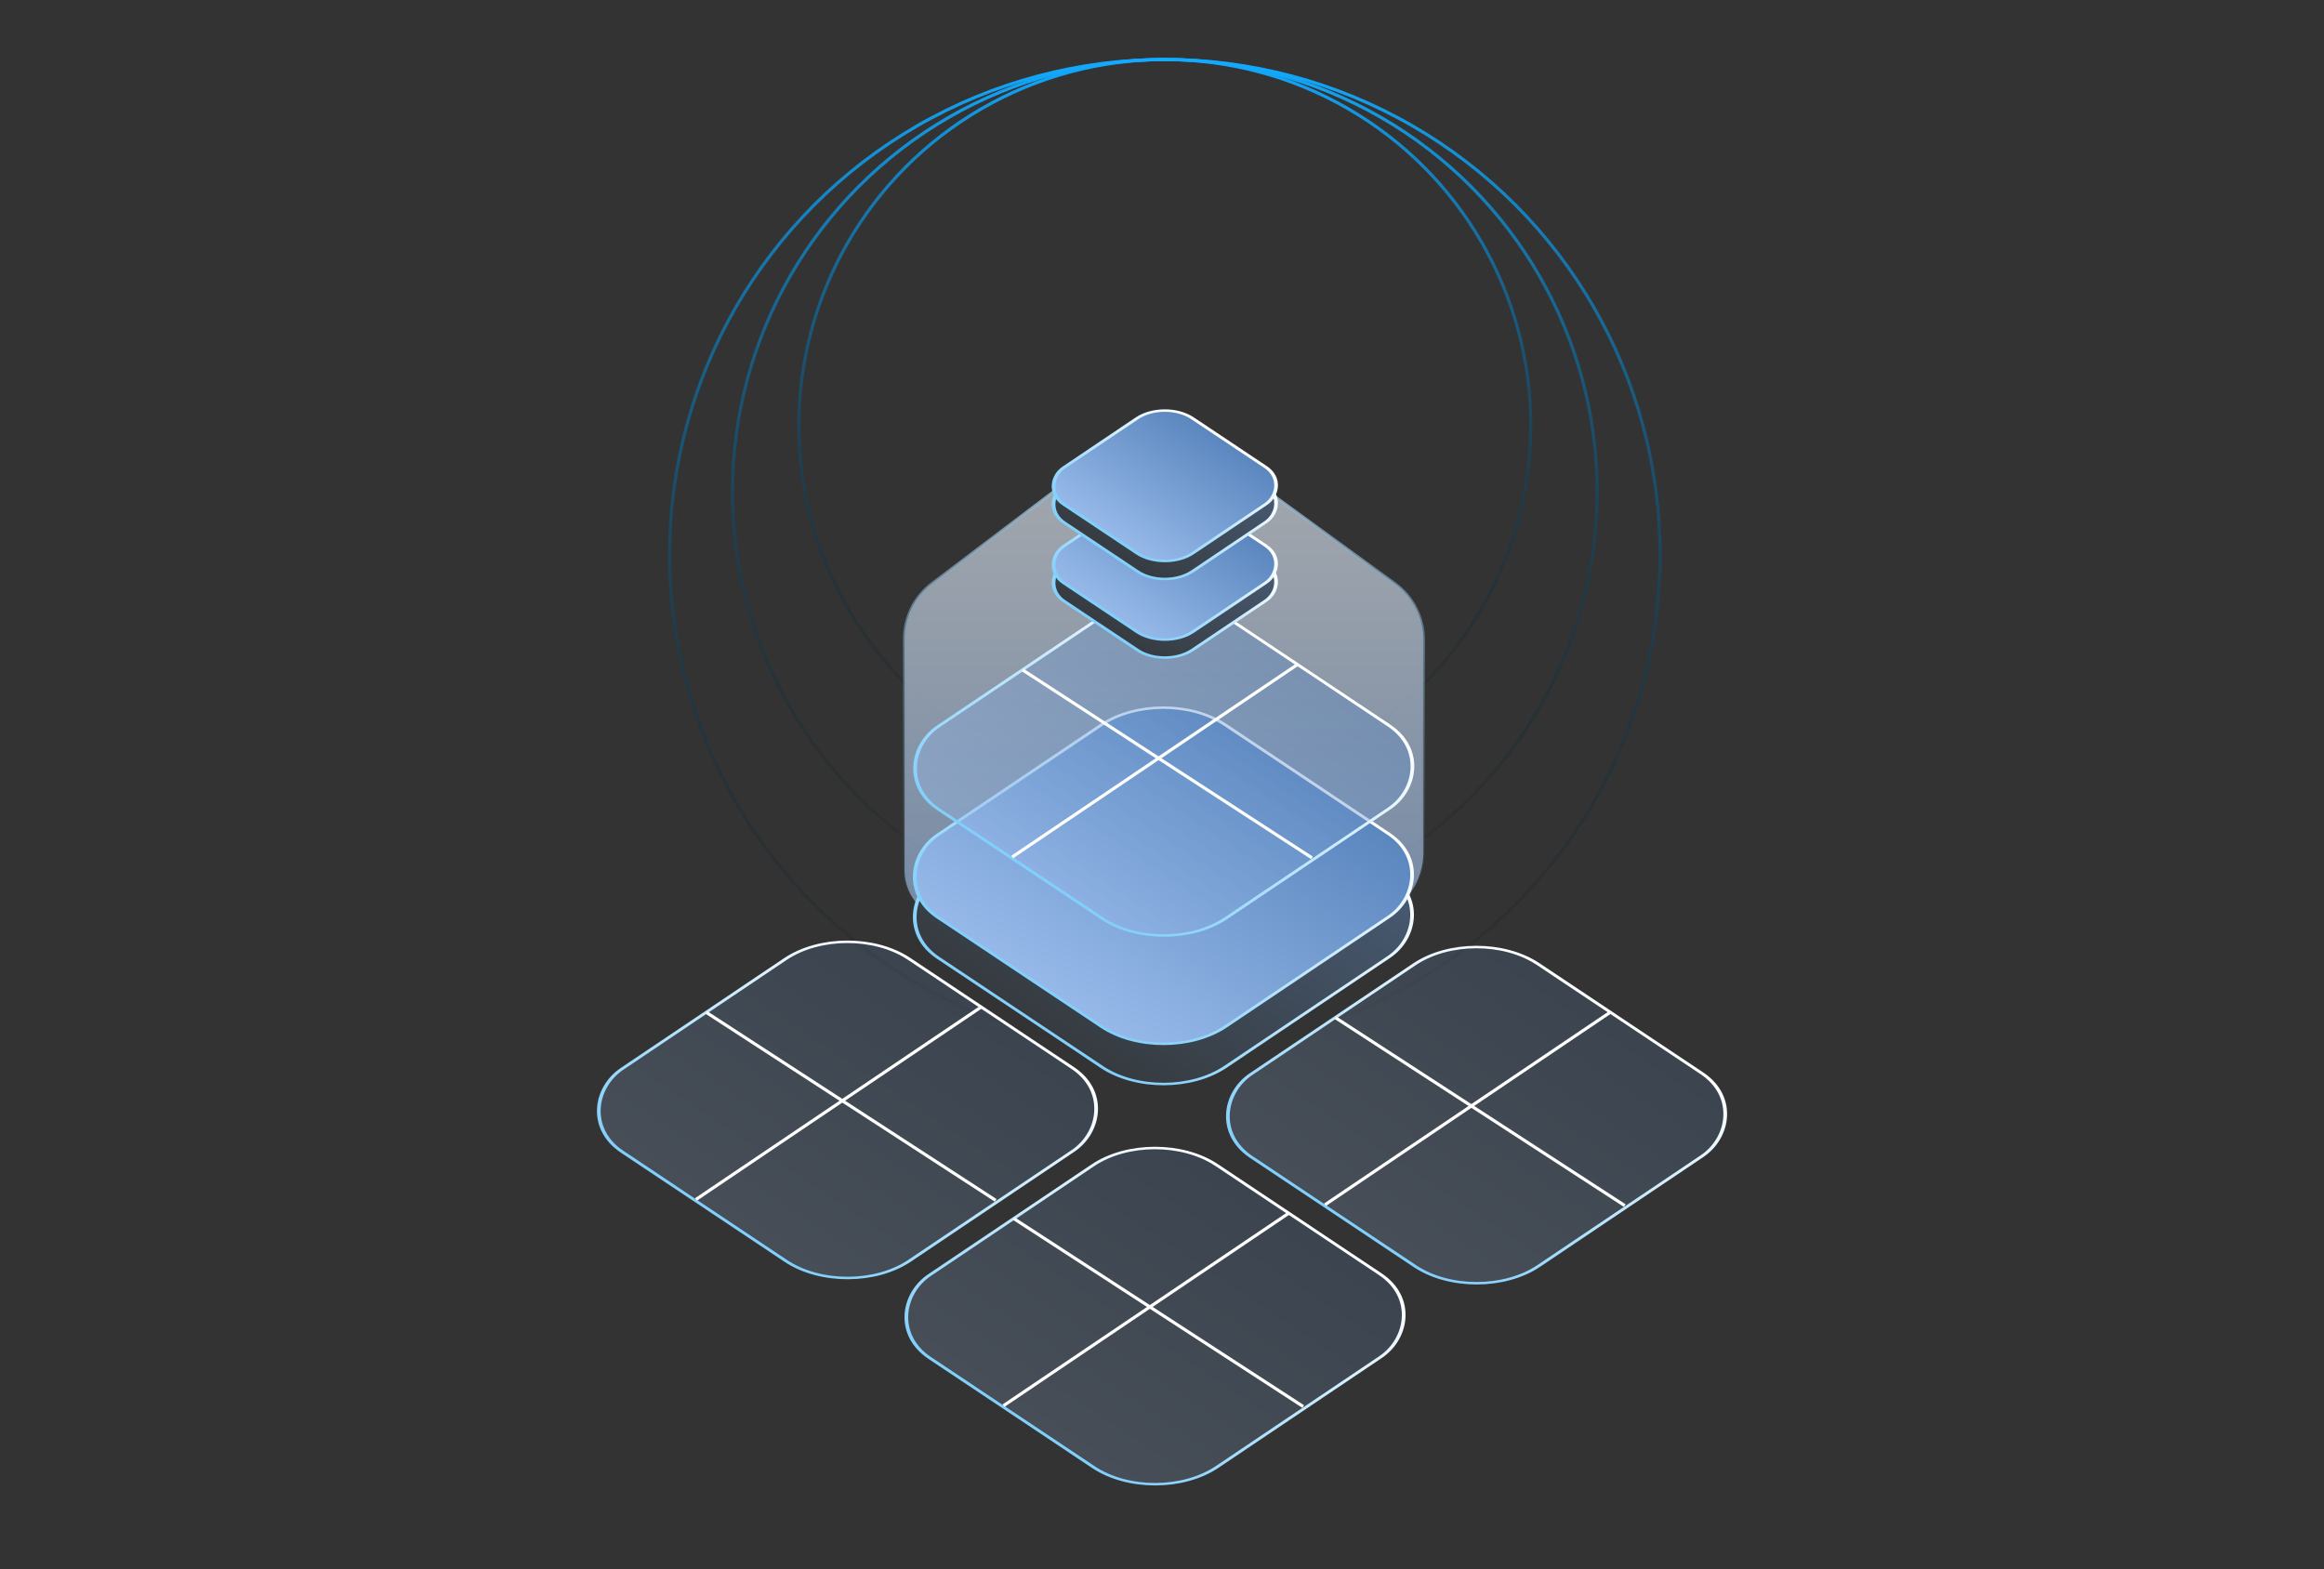<svg width="739" height="499" viewBox="0 0 739 499" fill="none" xmlns="http://www.w3.org/2000/svg">
<rect x="0" y="0" width="739" height="499" fill="#333333" stroke="none"/>
<circle cx="370.396" cy="135.289" r="116.366" stroke="url(#paint0_linear_629_28009)" strokeWidth="0.649"/>
<circle cx="370.395" cy="176.409" r="157.485" stroke="url(#paint1_linear_629_28009)" strokeWidth="0.649"/>
<circle cx="370.396" cy="156.405" r="137.481" stroke="url(#paint2_linear_629_28009)" strokeWidth="0.649"/>
<path d="M287.601 203.218V276.708C287.601 285.761 294.94 293.1 303.993 293.1H430.584C442.762 293.1 452.634 283.227 452.634 271.049V203.486C452.634 196.425 449.253 189.791 443.539 185.642L381.671 140.722C373.818 135.02 363.16 135.123 355.418 140.975L296.353 185.629C290.841 189.797 287.601 196.308 287.601 203.218Z" fill="url(#paint3_linear_629_28009)" fill-opacity="0.6" stroke="url(#paint4_linear_629_28009)" strokeWidth="0.649"/>
<rect x="0.001" y="0.361" width="109.929" height="109.929" rx="23.672" transform="matrix(0.832 0.555 -0.83 0.558 370.139 229.907)" fill="url(#paint5_linear_629_28009)" stroke="url(#paint6_linear_629_28009)" strokeWidth="0.649"/>
<rect x="0.001" y="0.361" width="109.929" height="109.929" rx="23.672" transform="matrix(0.832 0.555 -0.83 0.558 370.139 217.128)" fill="url(#paint7_linear_629_28009)" stroke="url(#paint8_linear_629_28009)" strokeWidth="0.649"/>
<rect x="0.001" y="0.361" width="109.929" height="109.929" rx="23.672" transform="matrix(0.832 0.555 -0.83 0.558 370.25 182.676)" fill="url(#paint9_linear_629_28009)" fill-opacity="0.4" stroke="url(#paint10_linear_629_28009)" strokeWidth="0.649"/>
<path d="M325.219 213.081L417.182 272.815" stroke="white" strokeWidth="0.649"/>
<path d="M321.885 272.535L412.458 211.412" stroke="white" strokeWidth="0.649"/>
<rect x="0.001" y="0.361" width="109.929" height="109.929" rx="23.672" transform="matrix(0.832 0.555 -0.83 0.558 469.714 293.259)" fill="url(#paint11_linear_629_28009)" fill-opacity="0.2" stroke="url(#paint12_linear_629_28009)" strokeWidth="0.649"/>
<path d="M424.682 323.664L516.645 383.398" stroke="white" strokeWidth="0.649"/>
<path d="M421.349 383.118L511.923 321.995" stroke="white" strokeWidth="0.649"/>
<rect x="0.001" y="0.361" width="109.929" height="109.929" rx="23.672" transform="matrix(0.832 0.555 -0.83 0.558 269.674 291.594)" fill="url(#paint13_linear_629_28009)" fill-opacity="0.2" stroke="url(#paint14_linear_629_28009)" strokeWidth="0.649"/>
<path d="M224.643 321.998L316.606 381.732" stroke="white" strokeWidth="0.649"/>
<path d="M221.309 381.453L311.883 320.329" stroke="white" strokeWidth="0.649"/>
<rect x="0.001" y="0.361" width="109.929" height="109.929" rx="23.672" transform="matrix(0.832 0.555 -0.83 0.558 367.472 357.169)" fill="url(#paint15_linear_629_28009)" fill-opacity="0.2" stroke="url(#paint16_linear_629_28009)" strokeWidth="0.649"/>
<path d="M322.44 387.574L414.403 447.308" stroke="white" strokeWidth="0.649"/>
<path d="M319.106 447.029L409.68 385.905" stroke="white" strokeWidth="0.649"/>
<rect x="0" y="0.161" width="49.186" height="49.186" rx="10.592" transform="matrix(0.832 0.555 -0.83 0.558 370.483 157.738)" fill="url(#paint17_linear_629_28009)" stroke="url(#paint18_linear_629_28009)" strokeWidth="0.29"/>
<rect x="0" y="0.161" width="49.186" height="49.186" rx="10.592" transform="matrix(0.832 0.555 -0.83 0.558 370.483 152.024)" fill="url(#paint19_linear_629_28009)" stroke="url(#paint20_linear_629_28009)" strokeWidth="0.29"/>
<rect x="0" y="0.161" width="49.186" height="49.186" rx="10.592" transform="matrix(0.832 0.555 -0.83 0.558 370.483 132.743)" fill="url(#paint21_linear_629_28009)" stroke="url(#paint22_linear_629_28009)" strokeWidth="0.29"/>
<rect x="0" y="0.161" width="49.186" height="49.186" rx="10.592" transform="matrix(0.832 0.555 -0.83 0.558 370.483 127.029)" fill="url(#paint23_linear_629_28009)" stroke="url(#paint24_linear_629_28009)" strokeWidth="0.29"/>
<defs>
<linearGradient id="paint0_linear_629_28009" x1="370.396" y1="18.599" x2="370.396" y2="251.979" gradientUnits="userSpaceOnUse">
<stop stop-color="#12AAFF"/>
<stop offset="1" stop-opacity="0"/>
</linearGradient>
<linearGradient id="paint1_linear_629_28009" x1="370.395" y1="18.599" x2="370.395" y2="334.218" gradientUnits="userSpaceOnUse">
<stop stop-color="#12AAFF"/>
<stop offset="1" stop-opacity="0"/>
</linearGradient>
<linearGradient id="paint2_linear_629_28009" x1="370.396" y1="18.599" x2="370.396" y2="294.21" gradientUnits="userSpaceOnUse">
<stop stop-color="#12AAFF"/>
<stop offset="1" stop-opacity="0"/>
</linearGradient>
<linearGradient id="paint3_linear_629_28009" x1="370.118" y1="131.123" x2="370.118" y2="293.1" gradientUnits="userSpaceOnUse">
<stop stop-color="#F7FBFF"/>
<stop offset="1" stop-color="#A3C5F3"/>
</linearGradient>
<linearGradient id="paint4_linear_629_28009" x1="370.118" y1="129.019" x2="370.118" y2="293.1" gradientUnits="userSpaceOnUse">
<stop stop-color="#A7C8E0"/>
<stop offset="1" stop-color="#4C677A" stop-opacity="0"/>
</linearGradient>
<linearGradient id="paint5_linear_629_28009" x1="55.289" y1="0" x2="55.289" y2="110.578" gradientUnits="userSpaceOnUse">
<stop stop-color="#475A72"/>
<stop offset="1" stop-color="#363B40"/>
</linearGradient>
<linearGradient id="paint6_linear_629_28009" x1="55.289" y1="0" x2="55.289" y2="110.578" gradientUnits="userSpaceOnUse">
<stop stop-color="white"/>
<stop offset="1" stop-color="#81CFFB"/>
</linearGradient>
<linearGradient id="paint7_linear_629_28009" x1="55.289" y1="0" x2="55.289" y2="110.578" gradientUnits="userSpaceOnUse">
<stop stop-color="#5A86BE"/>
<stop offset="1" stop-color="#96B9E9"/>
</linearGradient>
<linearGradient id="paint8_linear_629_28009" x1="55.289" y1="0" x2="55.289" y2="110.578" gradientUnits="userSpaceOnUse">
<stop stop-color="white"/>
<stop offset="1" stop-color="#81CFFB"/>
</linearGradient>
<linearGradient id="paint9_linear_629_28009" x1="55.289" y1="0" x2="55.289" y2="110.578" gradientUnits="userSpaceOnUse">
<stop stop-color="#5A86BE"/>
<stop offset="1" stop-color="#96B9E9"/>
</linearGradient>
<linearGradient id="paint10_linear_629_28009" x1="55.289" y1="0" x2="55.289" y2="110.578" gradientUnits="userSpaceOnUse">
<stop stop-color="white"/>
<stop offset="1" stop-color="#81CFFB"/>
</linearGradient>
<linearGradient id="paint11_linear_629_28009" x1="55.289" y1="0" x2="55.289" y2="110.578" gradientUnits="userSpaceOnUse">
<stop stop-color="#5A86BE"/>
<stop offset="1" stop-color="#96B9E9"/>
</linearGradient>
<linearGradient id="paint12_linear_629_28009" x1="55.289" y1="0" x2="55.289" y2="110.578" gradientUnits="userSpaceOnUse">
<stop stop-color="white"/>
<stop offset="1" stop-color="#81CFFB"/>
</linearGradient>
<linearGradient id="paint13_linear_629_28009" x1="55.289" y1="0" x2="55.289" y2="110.578" gradientUnits="userSpaceOnUse">
<stop stop-color="#5A86BE"/>
<stop offset="1" stop-color="#96B9E9"/>
</linearGradient>
<linearGradient id="paint14_linear_629_28009" x1="55.289" y1="0" x2="55.289" y2="110.578" gradientUnits="userSpaceOnUse">
<stop stop-color="white"/>
<stop offset="1" stop-color="#81CFFB"/>
</linearGradient>
<linearGradient id="paint15_linear_629_28009" x1="55.289" y1="0" x2="55.289" y2="110.578" gradientUnits="userSpaceOnUse">
<stop stop-color="#5A86BE"/>
<stop offset="1" stop-color="#96B9E9"/>
</linearGradient>
<linearGradient id="paint16_linear_629_28009" x1="55.289" y1="0" x2="55.289" y2="110.578" gradientUnits="userSpaceOnUse">
<stop stop-color="white"/>
<stop offset="1" stop-color="#81CFFB"/>
</linearGradient>
<linearGradient id="paint17_linear_629_28009" x1="24.738" y1="0" x2="24.738" y2="49.476" gradientUnits="userSpaceOnUse">
<stop stop-color="#475A72"/>
<stop offset="1" stop-color="#363B40"/>
</linearGradient>
<linearGradient id="paint18_linear_629_28009" x1="24.738" y1="0" x2="24.738" y2="49.476" gradientUnits="userSpaceOnUse">
<stop stop-color="white"/>
<stop offset="1" stop-color="#81CFFB"/>
</linearGradient>
<linearGradient id="paint19_linear_629_28009" x1="24.738" y1="0" x2="24.738" y2="49.476" gradientUnits="userSpaceOnUse">
<stop stop-color="#5A86BE"/>
<stop offset="1" stop-color="#96B9E9"/>
</linearGradient>
<linearGradient id="paint20_linear_629_28009" x1="24.738" y1="0" x2="24.738" y2="49.476" gradientUnits="userSpaceOnUse">
<stop stop-color="white"/>
<stop offset="1" stop-color="#81CFFB"/>
</linearGradient>
<linearGradient id="paint21_linear_629_28009" x1="24.738" y1="0" x2="24.738" y2="49.476" gradientUnits="userSpaceOnUse">
<stop stop-color="#475A72"/>
<stop offset="1" stop-color="#363B40"/>
</linearGradient>
<linearGradient id="paint22_linear_629_28009" x1="24.738" y1="0" x2="24.738" y2="49.476" gradientUnits="userSpaceOnUse">
<stop stop-color="white"/>
<stop offset="1" stop-color="#81CFFB"/>
</linearGradient>
<linearGradient id="paint23_linear_629_28009" x1="24.738" y1="0" x2="24.738" y2="49.476" gradientUnits="userSpaceOnUse">
<stop stop-color="#5A86BE"/>
<stop offset="1" stop-color="#96B9E9"/>
</linearGradient>
<linearGradient id="paint24_linear_629_28009" x1="24.738" y1="0" x2="24.738" y2="49.476" gradientUnits="userSpaceOnUse">
<stop stop-color="white"/>
<stop offset="1" stop-color="#81CFFB"/>
</linearGradient>
</defs>
</svg>
